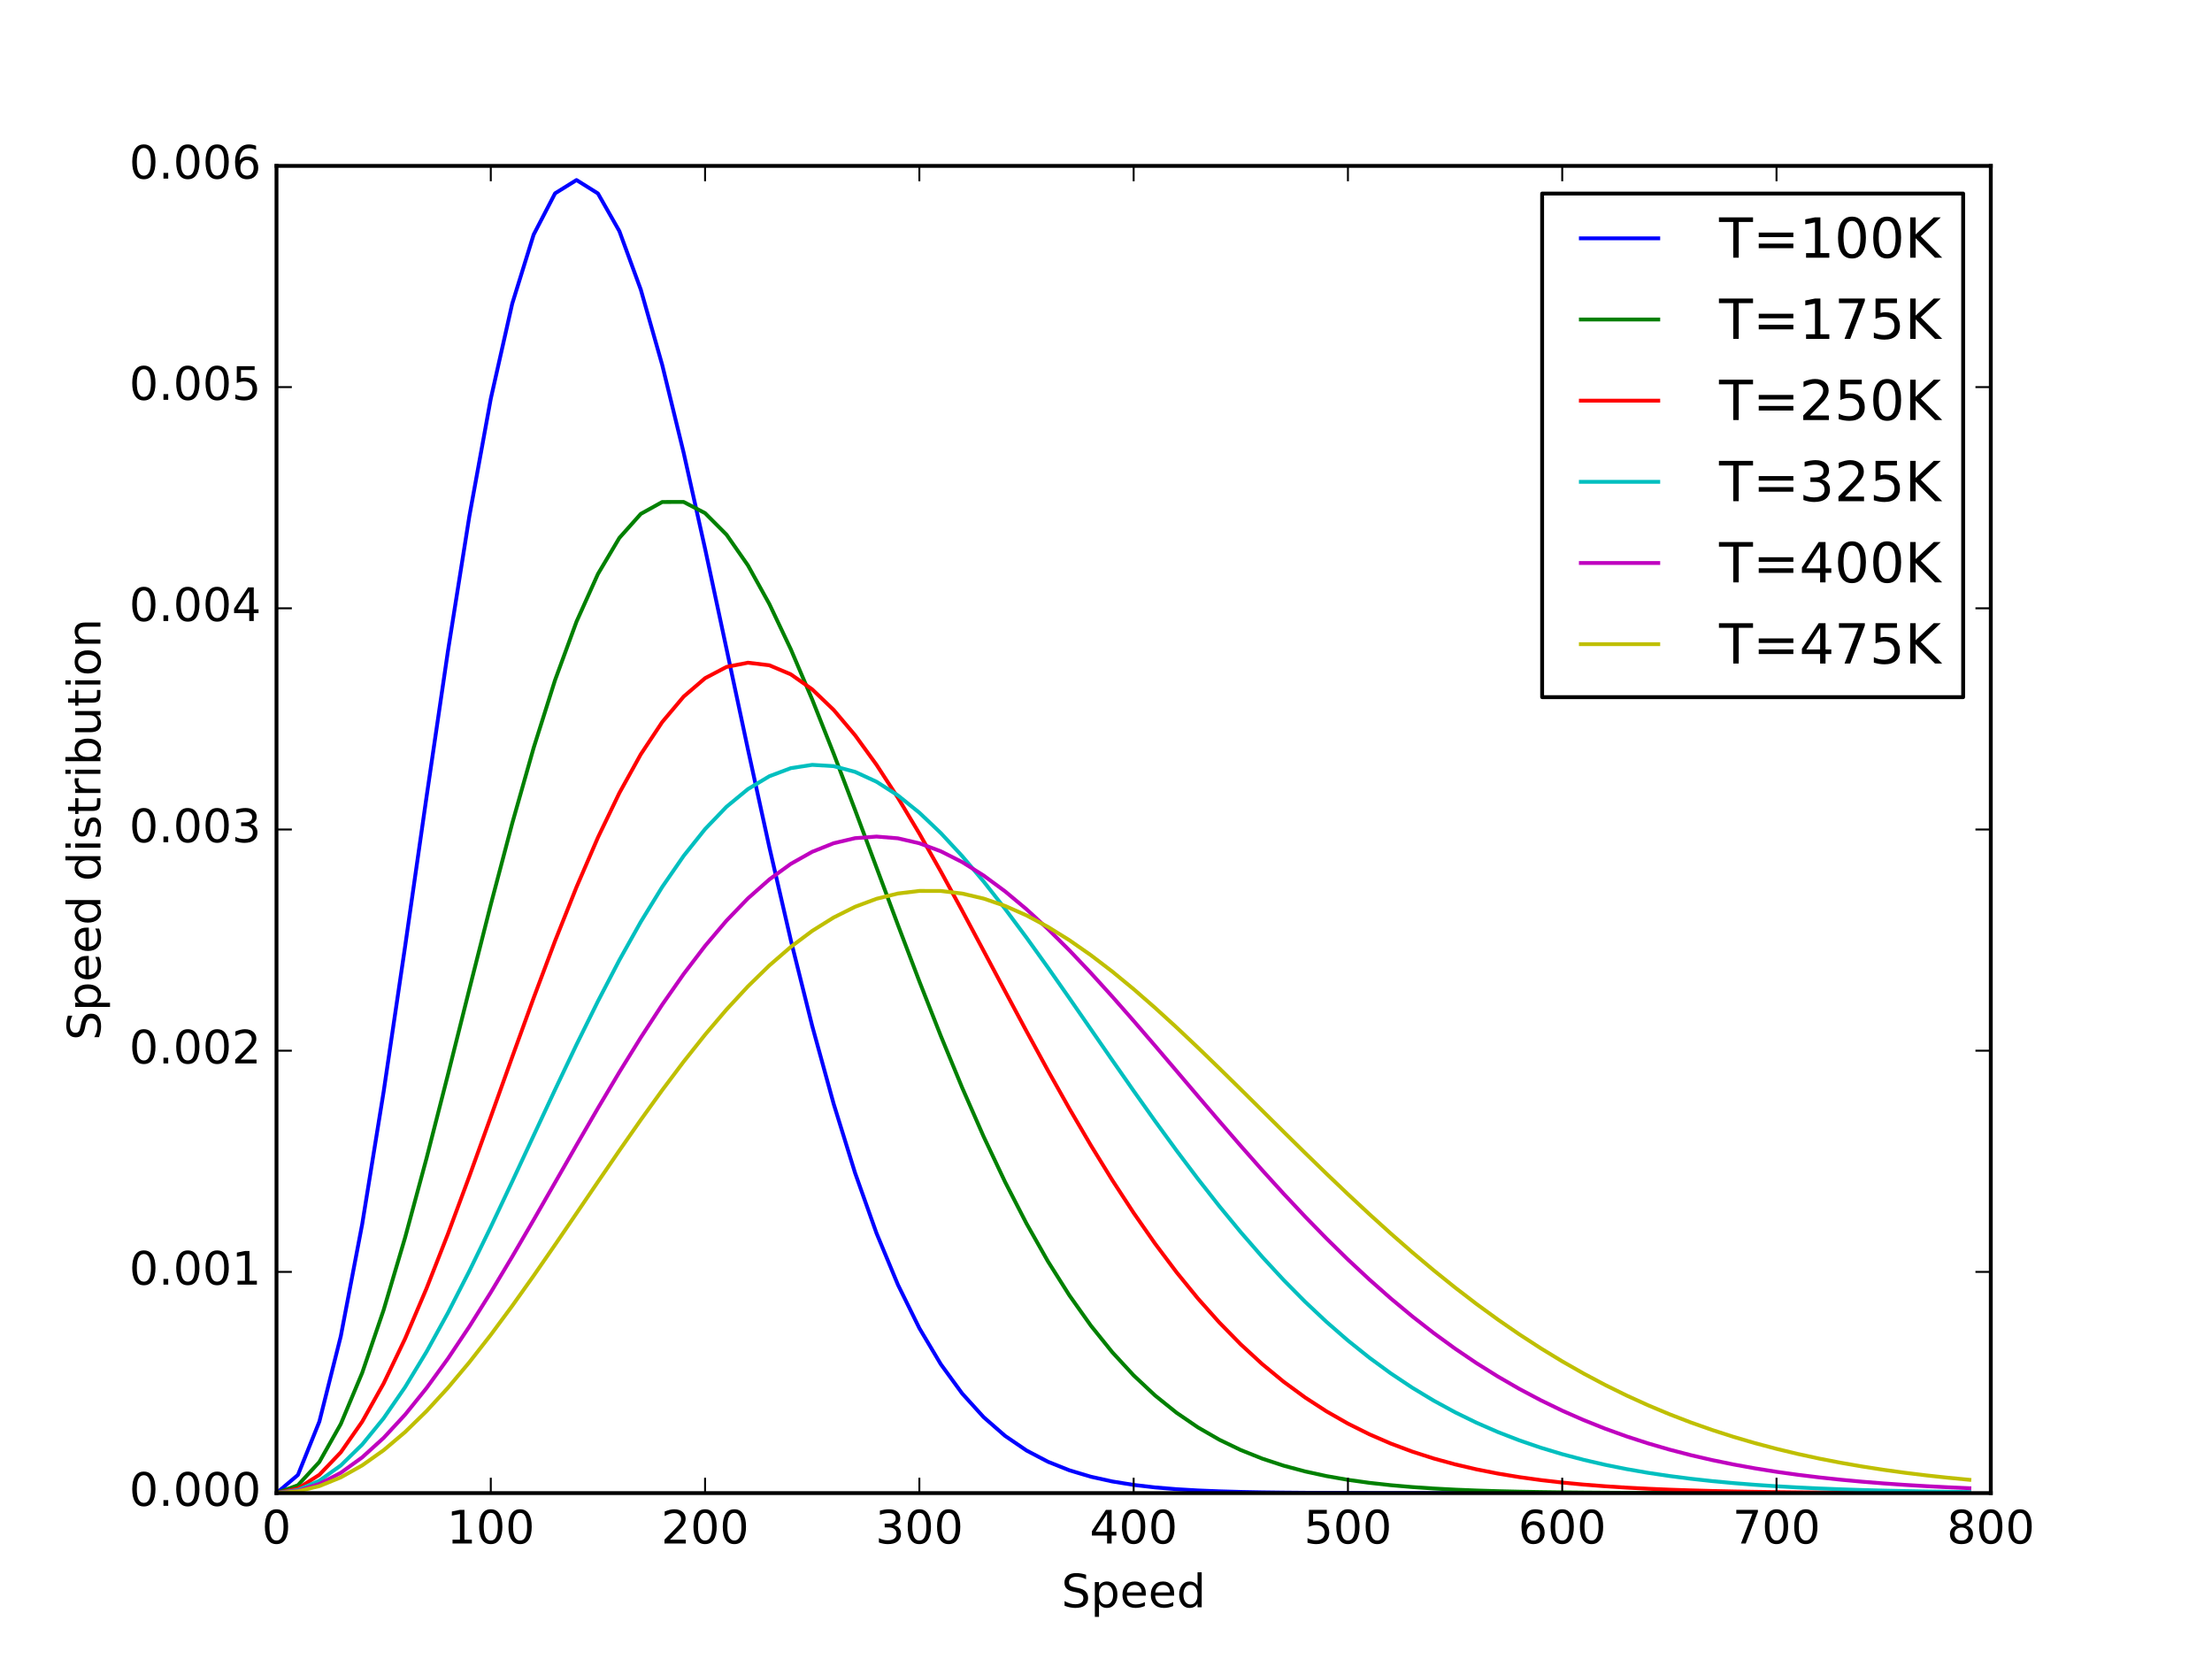 <?xml version="1.0" encoding="utf-8" standalone="no"?>
<!DOCTYPE svg PUBLIC "-//W3C//DTD SVG 1.1//EN"
  "http://www.w3.org/Graphics/SVG/1.1/DTD/svg11.dtd">
<!-- Created with matplotlib (https://matplotlib.org/) -->
<svg height="432pt" version="1.1" viewBox="0 0 576 432" width="576pt" xmlns="http://www.w3.org/2000/svg" xmlns:xlink="http://www.w3.org/1999/xlink">
 <defs>
  <style type="text/css">*{stroke-linecap:butt;stroke-linejoin:round;}</style>
 </defs>
 <g id="figure_1">
  <g id="patch_1">
   <path d="M 0 432 
L 576 432 
L 576 0 
L 0 0 
z
" style="fill:#ffffff;"/>
  </g>
  <g id="axes_1">
   <g id="patch_2">
    <path d="M 72 388.8 
L 518.4 388.8 
L 518.4 43.2 
L 72 43.2 
z
" style="fill:#ffffff;"/>
   </g>
   <g id="line2d_1">
    <path clip-path="url(#pa60f4e55a8)" d="M 72 388.8 
L 77.58 384.073 
L 83.16 370.179 
L 88.74 347.959 
L 94.32 318.746 
L 99.9 284.263 
L 105.48 246.499 
L 111.06 207.567 
L 116.64 169.561 
L 122.22 134.422 
L 127.8 103.823 
L 133.38 79.08 
L 138.96 61.097 
L 144.54 50.347 
L 150.12 46.883 
L 155.7 50.377 
L 161.28 60.183 
L 166.86 75.414 
L 172.44 95.023 
L 178.02 117.886 
L 183.6 142.88 
L 189.18 168.942 
L 194.76 195.123 
L 200.34 220.619 
L 205.92 244.79 
L 211.5 267.165 
L 217.08 287.434 
L 222.66 305.432 
L 228.24 321.118 
L 233.82 334.55 
L 239.4 345.861 
L 244.98 355.234 
L 250.56 362.882 
L 256.14 369.03 
L 261.72 373.9 
L 267.3 377.704 
L 272.88 380.634 
L 278.46 382.861 
L 284.04 384.531 
L 289.62 385.766 
L 295.2 386.669 
L 300.78 387.32 
L 306.36 387.784 
L 311.94 388.111 
L 317.52 388.337 
L 323.1 388.493 
L 328.68 388.598 
L 334.26 388.669 
L 339.84 388.716 
L 345.42 388.747 
L 351 388.767 
L 356.58 388.779 
L 362.16 388.787 
L 367.74 388.792 
L 373.32 388.795 
L 378.9 388.797 
L 384.48 388.798 
L 390.06 388.799 
L 395.64 388.799 
L 401.22 388.8 
L 406.8 388.8 
L 412.38 388.8 
L 417.96 388.8 
L 423.54 388.8 
L 429.12 388.8 
L 434.7 388.8 
L 440.28 388.8 
L 445.86 388.8 
L 451.44 388.8 
L 457.02 388.8 
L 462.6 388.8 
L 468.18 388.8 
L 473.76 388.8 
L 479.34 388.8 
L 484.92 388.8 
L 490.5 388.8 
L 496.08 388.8 
L 501.66 388.8 
L 507.24 388.8 
L 512.82 388.8 
" style="fill:none;stroke:#0000ff;stroke-linecap:square;"/>
   </g>
   <g id="line2d_2">
    <path clip-path="url(#pa60f4e55a8)" d="M 72 388.8 
L 77.58 386.754 
L 83.16 380.685 
L 88.74 370.807 
L 94.32 357.46 
L 99.9 341.102 
L 105.48 322.287 
L 111.06 301.642 
L 116.64 279.842 
L 122.22 257.581 
L 127.8 235.548 
L 133.38 214.399 
L 138.96 194.736 
L 144.54 177.085 
L 150.12 161.884 
L 155.7 149.469 
L 161.28 140.071 
L 166.86 133.814 
L 172.44 130.717 
L 178.02 130.706 
L 183.6 133.617 
L 189.18 139.218 
L 194.76 147.218 
L 200.34 157.283 
L 205.92 169.055 
L 211.5 182.162 
L 217.08 196.237 
L 222.66 210.926 
L 228.24 225.9 
L 233.82 240.861 
L 239.4 255.547 
L 244.98 269.74 
L 250.56 283.261 
L 256.14 295.973 
L 261.72 307.779 
L 267.3 318.616 
L 272.88 328.457 
L 278.46 337.3 
L 284.04 345.167 
L 289.62 352.098 
L 295.2 358.148 
L 300.78 363.382 
L 306.36 367.87 
L 311.94 371.686 
L 317.52 374.902 
L 323.1 377.591 
L 328.68 379.822 
L 334.26 381.657 
L 339.84 383.155 
L 345.42 384.369 
L 351 385.345 
L 356.58 386.124 
L 362.16 386.741 
L 367.74 387.226 
L 373.32 387.605 
L 378.9 387.898 
L 384.48 388.124 
L 390.06 388.297 
L 395.64 388.427 
L 401.22 388.526 
L 406.8 388.6 
L 412.38 388.655 
L 417.96 388.695 
L 423.54 388.725 
L 429.12 388.747 
L 434.7 388.762 
L 440.28 388.773 
L 445.86 388.781 
L 451.44 388.787 
L 457.02 388.791 
L 462.6 388.794 
L 468.18 388.796 
L 473.76 388.797 
L 479.34 388.798 
L 484.92 388.799 
L 490.5 388.799 
L 496.08 388.799 
L 501.66 388.8 
L 507.24 388.8 
L 512.82 388.8 
" style="fill:none;stroke:#008000;stroke-linecap:square;"/>
   </g>
   <g id="line2d_3">
    <path clip-path="url(#pa60f4e55a8)" d="M 72 388.8 
L 77.58 387.6 
L 83.16 384.031 
L 88.74 378.179 
L 94.32 370.186 
L 99.9 360.246 
L 105.48 348.597 
L 111.06 335.515 
L 116.64 321.306 
L 122.22 306.296 
L 127.8 290.825 
L 133.38 275.234 
L 138.96 259.856 
L 144.54 245.012 
L 150.12 230.998 
L 155.7 218.08 
L 161.28 206.49 
L 166.86 196.419 
L 172.44 188.018 
L 178.02 181.391 
L 183.6 176.601 
L 189.18 173.665 
L 194.76 172.563 
L 200.34 173.237 
L 205.92 175.593 
L 211.5 179.513 
L 217.08 184.854 
L 222.66 191.455 
L 228.24 199.143 
L 233.82 207.738 
L 239.4 217.058 
L 244.98 226.924 
L 250.56 237.162 
L 256.14 247.608 
L 261.72 258.111 
L 267.3 268.536 
L 272.88 278.76 
L 278.46 288.681 
L 284.04 298.211 
L 289.62 307.282 
L 295.2 315.84 
L 300.78 323.848 
L 306.36 331.281 
L 311.94 338.129 
L 317.52 344.391 
L 323.1 350.079 
L 328.68 355.209 
L 334.26 359.806 
L 339.84 363.899 
L 345.42 367.519 
L 351 370.703 
L 356.58 373.485 
L 362.16 375.902 
L 367.74 377.991 
L 373.32 379.784 
L 378.9 381.316 
L 384.48 382.617 
L 390.06 383.716 
L 395.64 384.639 
L 401.22 385.41 
L 406.8 386.052 
L 412.38 386.582 
L 417.96 387.018 
L 423.54 387.375 
L 429.12 387.666 
L 434.7 387.901 
L 440.28 388.091 
L 445.86 388.244 
L 451.44 388.365 
L 457.02 388.462 
L 462.6 388.538 
L 468.18 388.598 
L 473.76 388.645 
L 479.34 388.681 
L 484.92 388.71 
L 490.5 388.732 
L 496.08 388.748 
L 501.66 388.761 
L 507.24 388.771 
L 512.82 388.778 
" style="fill:none;stroke:#ff0000;stroke-linecap:square;"/>
   </g>
   <g id="line2d_4">
    <path clip-path="url(#pa60f4e55a8)" d="M 72 388.8 
L 77.58 387.99 
L 83.16 385.576 
L 88.74 381.604 
L 94.32 376.147 
L 99.9 369.307 
L 105.48 361.212 
L 111.06 352.01 
L 116.64 341.868 
L 122.22 330.969 
L 127.8 319.506 
L 133.38 307.679 
L 138.96 295.69 
L 144.54 283.739 
L 150.12 272.02 
L 155.7 260.72 
L 161.28 250.009 
L 166.86 240.044 
L 172.44 230.962 
L 178.02 222.88 
L 183.6 215.895 
L 189.18 210.078 
L 194.76 205.481 
L 200.34 202.129 
L 205.92 200.029 
L 211.5 199.165 
L 217.08 199.503 
L 222.66 200.991 
L 228.24 203.561 
L 233.82 207.134 
L 239.4 211.621 
L 244.98 216.922 
L 250.56 222.933 
L 256.14 229.549 
L 261.72 236.661 
L 267.3 244.162 
L 272.88 251.95 
L 278.46 259.923 
L 284.04 267.99 
L 289.62 276.064 
L 295.2 284.067 
L 300.78 291.929 
L 306.36 299.588 
L 311.94 306.992 
L 317.52 314.099 
L 323.1 320.872 
L 328.68 327.287 
L 334.26 333.322 
L 339.84 338.968 
L 345.42 344.219 
L 351 349.075 
L 356.58 353.541 
L 362.16 357.628 
L 367.74 361.348 
L 373.32 364.717 
L 378.9 367.753 
L 384.48 370.476 
L 390.06 372.908 
L 395.64 375.068 
L 401.22 376.979 
L 406.8 378.662 
L 412.38 380.137 
L 417.96 381.425 
L 423.54 382.545 
L 429.12 383.513 
L 434.7 384.348 
L 440.28 385.065 
L 445.86 385.678 
L 451.44 386.199 
L 457.02 386.641 
L 462.6 387.015 
L 468.18 387.329 
L 473.76 387.592 
L 479.34 387.811 
L 484.92 387.994 
L 490.5 388.145 
L 496.08 388.269 
L 501.66 388.372 
L 507.24 388.456 
L 512.82 388.524 
" style="fill:none;stroke:#00bfbf;stroke-linecap:square;"/>
   </g>
   <g id="line2d_5">
    <path clip-path="url(#pa60f4e55a8)" d="M 72 388.8 
L 77.58 388.207 
L 83.16 386.436 
L 88.74 383.516 
L 94.32 379.489 
L 99.9 374.418 
L 105.48 368.38 
L 111.06 361.464 
L 116.64 353.773 
L 122.22 345.422 
L 127.8 336.532 
L 133.38 327.23 
L 138.96 317.65 
L 144.54 307.923 
L 150.12 298.183 
L 155.7 288.561 
L 161.28 279.18 
L 166.86 270.161 
L 172.44 261.611 
L 178.02 253.632 
L 183.6 246.312 
L 189.18 239.727 
L 194.76 233.94 
L 200.34 229.002 
L 205.92 224.948 
L 211.5 221.802 
L 217.08 219.573 
L 222.66 218.258 
L 228.24 217.841 
L 233.82 218.297 
L 239.4 219.588 
L 244.98 221.671 
L 250.56 224.492 
L 256.14 227.992 
L 261.72 232.107 
L 267.3 236.77 
L 272.88 241.911 
L 278.46 247.459 
L 284.04 253.343 
L 289.62 259.493 
L 295.2 265.84 
L 300.78 272.32 
L 306.36 278.871 
L 311.94 285.436 
L 317.52 291.962 
L 323.1 298.4 
L 328.68 304.71 
L 334.26 310.852 
L 339.84 316.795 
L 345.42 322.513 
L 351 327.983 
L 356.58 333.188 
L 362.16 338.117 
L 367.74 342.761 
L 373.32 347.116 
L 378.9 351.181 
L 384.48 354.959 
L 390.06 358.454 
L 395.64 361.675 
L 401.22 364.63 
L 406.8 367.331 
L 412.38 369.789 
L 417.96 372.017 
L 423.54 374.03 
L 429.12 375.841 
L 434.7 377.465 
L 440.28 378.915 
L 445.86 380.206 
L 451.44 381.35 
L 457.02 382.361 
L 462.6 383.252 
L 468.18 384.034 
L 473.76 384.717 
L 479.34 385.313 
L 484.92 385.831 
L 490.5 386.279 
L 496.08 386.665 
L 501.66 386.998 
L 507.24 387.283 
L 512.82 387.527 
" style="fill:none;stroke:#bf00bf;stroke-linecap:square;"/>
   </g>
   <g id="line2d_6">
    <path clip-path="url(#pa60f4e55a8)" d="M 72 388.8 
L 77.58 388.342 
L 83.16 386.972 
L 88.74 384.709 
L 94.32 381.582 
L 99.9 377.63 
L 105.48 372.905 
L 111.06 367.465 
L 116.64 361.381 
L 122.22 354.726 
L 127.8 347.585 
L 133.38 340.045 
L 138.96 332.196 
L 144.54 324.132 
L 150.12 315.949 
L 155.7 307.74 
L 161.28 299.598 
L 166.86 291.613 
L 172.44 283.871 
L 178.02 276.453 
L 183.6 269.433 
L 189.18 262.879 
L 194.76 256.851 
L 200.34 251.401 
L 205.92 246.573 
L 211.5 242.402 
L 217.08 238.913 
L 222.66 236.124 
L 228.24 234.043 
L 233.82 232.669 
L 239.4 231.996 
L 244.98 232.007 
L 250.56 232.681 
L 256.14 233.99 
L 261.72 235.898 
L 267.3 238.368 
L 272.88 241.358 
L 278.46 244.822 
L 284.04 248.711 
L 289.62 252.976 
L 295.2 257.568 
L 300.78 262.435 
L 306.36 267.528 
L 311.94 272.797 
L 317.52 278.196 
L 323.1 283.679 
L 328.68 289.203 
L 334.26 294.729 
L 339.84 300.22 
L 345.42 305.641 
L 351 310.964 
L 356.58 316.161 
L 362.16 321.208 
L 367.74 326.087 
L 373.32 330.78 
L 378.9 335.273 
L 384.48 339.558 
L 390.06 343.626 
L 395.64 347.472 
L 401.22 351.095 
L 406.8 354.493 
L 412.38 357.67 
L 417.96 360.629 
L 423.54 363.374 
L 429.12 365.913 
L 434.7 368.252 
L 440.28 370.401 
L 445.86 372.368 
L 451.44 374.163 
L 457.02 375.795 
L 462.6 377.275 
L 468.18 378.613 
L 473.76 379.819 
L 479.34 380.901 
L 484.92 381.871 
L 490.5 382.737 
L 496.08 383.508 
L 501.66 384.193 
L 507.24 384.799 
L 512.82 385.334 
" style="fill:none;stroke:#bfbf00;stroke-linecap:square;"/>
   </g>
   <g id="patch_3">
    <path d="M 72 388.8 
L 72 43.2 
" style="fill:none;stroke:#000000;stroke-linecap:square;stroke-linejoin:miter;"/>
   </g>
   <g id="patch_4">
    <path d="M 518.4 388.8 
L 518.4 43.2 
" style="fill:none;stroke:#000000;stroke-linecap:square;stroke-linejoin:miter;"/>
   </g>
   <g id="patch_5">
    <path d="M 72 388.8 
L 518.4 388.8 
" style="fill:none;stroke:#000000;stroke-linecap:square;stroke-linejoin:miter;"/>
   </g>
   <g id="patch_6">
    <path d="M 72 43.2 
L 518.4 43.2 
" style="fill:none;stroke:#000000;stroke-linecap:square;stroke-linejoin:miter;"/>
   </g>
   <g id="matplotlib.axis_1">
    <g id="xtick_1">
     <g id="line2d_7">
      <defs>
       <path d="M 0 0 
L 0 -4 
" id="m3762f32990" style="stroke:#000000;stroke-width:0.5;"/>
      </defs>
      <g>
       <use style="stroke:#000000;stroke-width:0.5;" x="72" xlink:href="#m3762f32990" y="388.8"/>
      </g>
     </g>
     <g id="line2d_8">
      <defs>
       <path d="M 0 0 
L 0 4 
" id="mc96ebb07b2" style="stroke:#000000;stroke-width:0.5;"/>
      </defs>
      <g>
       <use style="stroke:#000000;stroke-width:0.5;" x="72" xlink:href="#mc96ebb07b2" y="43.2"/>
      </g>
     </g>
     <g id="text_1">
      <!-- 0 -->
      <g transform="translate(68.183 401.918)scale(0.12 -0.12)">
       <defs>
        <path d="M 31.781 66.406 
Q 24.172 66.406 20.328 58.906 
Q 16.5 51.422 16.5 36.375 
Q 16.5 21.391 20.328 13.891 
Q 24.172 6.391 31.781 6.391 
Q 39.453 6.391 43.281 13.891 
Q 47.125 21.391 47.125 36.375 
Q 47.125 51.422 43.281 58.906 
Q 39.453 66.406 31.781 66.406 
z
M 31.781 74.219 
Q 44.047 74.219 50.516 64.516 
Q 56.984 54.828 56.984 36.375 
Q 56.984 17.969 50.516 8.266 
Q 44.047 -1.422 31.781 -1.422 
Q 19.531 -1.422 13.062 8.266 
Q 6.594 17.969 6.594 36.375 
Q 6.594 54.828 13.062 64.516 
Q 19.531 74.219 31.781 74.219 
z
" id="DejaVuSans-48"/>
       </defs>
       <use xlink:href="#DejaVuSans-48"/>
      </g>
     </g>
    </g>
    <g id="xtick_2">
     <g id="line2d_9">
      <g>
       <use style="stroke:#000000;stroke-width:0.5;" x="127.8" xlink:href="#m3762f32990" y="388.8"/>
      </g>
     </g>
     <g id="line2d_10">
      <g>
       <use style="stroke:#000000;stroke-width:0.5;" x="127.8" xlink:href="#mc96ebb07b2" y="43.2"/>
      </g>
     </g>
     <g id="text_2">
      <!-- 100 -->
      <g transform="translate(116.347 401.918)scale(0.12 -0.12)">
       <defs>
        <path d="M 12.406 8.297 
L 28.516 8.297 
L 28.516 63.922 
L 10.984 60.406 
L 10.984 69.391 
L 28.422 72.906 
L 38.281 72.906 
L 38.281 8.297 
L 54.391 8.297 
L 54.391 0 
L 12.406 0 
z
" id="DejaVuSans-49"/>
       </defs>
       <use xlink:href="#DejaVuSans-49"/>
       <use x="63.623" xlink:href="#DejaVuSans-48"/>
       <use x="127.246" xlink:href="#DejaVuSans-48"/>
      </g>
     </g>
    </g>
    <g id="xtick_3">
     <g id="line2d_11">
      <g>
       <use style="stroke:#000000;stroke-width:0.5;" x="183.6" xlink:href="#m3762f32990" y="388.8"/>
      </g>
     </g>
     <g id="line2d_12">
      <g>
       <use style="stroke:#000000;stroke-width:0.5;" x="183.6" xlink:href="#mc96ebb07b2" y="43.2"/>
      </g>
     </g>
     <g id="text_3">
      <!-- 200 -->
      <g transform="translate(172.148 401.918)scale(0.12 -0.12)">
       <defs>
        <path d="M 19.188 8.297 
L 53.609 8.297 
L 53.609 0 
L 7.328 0 
L 7.328 8.297 
Q 12.938 14.109 22.625 23.891 
Q 32.328 33.688 34.812 36.531 
Q 39.547 41.844 41.422 45.531 
Q 43.312 49.219 43.312 52.781 
Q 43.312 58.594 39.234 62.25 
Q 35.156 65.922 28.609 65.922 
Q 23.969 65.922 18.812 64.312 
Q 13.672 62.703 7.812 59.422 
L 7.812 69.391 
Q 13.766 71.781 18.938 73 
Q 24.125 74.219 28.422 74.219 
Q 39.75 74.219 46.484 68.547 
Q 53.219 62.891 53.219 53.422 
Q 53.219 48.922 51.531 44.891 
Q 49.859 40.875 45.406 35.406 
Q 44.188 33.984 37.641 27.219 
Q 31.109 20.453 19.188 8.297 
z
" id="DejaVuSans-50"/>
       </defs>
       <use xlink:href="#DejaVuSans-50"/>
       <use x="63.623" xlink:href="#DejaVuSans-48"/>
       <use x="127.246" xlink:href="#DejaVuSans-48"/>
      </g>
     </g>
    </g>
    <g id="xtick_4">
     <g id="line2d_13">
      <g>
       <use style="stroke:#000000;stroke-width:0.5;" x="239.4" xlink:href="#m3762f32990" y="388.8"/>
      </g>
     </g>
     <g id="line2d_14">
      <g>
       <use style="stroke:#000000;stroke-width:0.5;" x="239.4" xlink:href="#mc96ebb07b2" y="43.2"/>
      </g>
     </g>
     <g id="text_4">
      <!-- 300 -->
      <g transform="translate(227.947 401.918)scale(0.12 -0.12)">
       <defs>
        <path d="M 40.578 39.312 
Q 47.656 37.797 51.625 33 
Q 55.609 28.219 55.609 21.188 
Q 55.609 10.406 48.188 4.484 
Q 40.766 -1.422 27.094 -1.422 
Q 22.516 -1.422 17.656 -0.516 
Q 12.797 0.391 7.625 2.203 
L 7.625 11.719 
Q 11.719 9.328 16.594 8.109 
Q 21.484 6.891 26.812 6.891 
Q 36.078 6.891 40.938 10.547 
Q 45.797 14.203 45.797 21.188 
Q 45.797 27.641 41.281 31.266 
Q 36.766 34.906 28.719 34.906 
L 20.219 34.906 
L 20.219 43.016 
L 29.109 43.016 
Q 36.375 43.016 40.234 45.922 
Q 44.094 48.828 44.094 54.297 
Q 44.094 59.906 40.109 62.906 
Q 36.141 65.922 28.719 65.922 
Q 24.656 65.922 20.016 65.031 
Q 15.375 64.156 9.812 62.312 
L 9.812 71.094 
Q 15.438 72.656 20.344 73.438 
Q 25.25 74.219 29.594 74.219 
Q 40.828 74.219 47.359 69.109 
Q 53.906 64.016 53.906 55.328 
Q 53.906 49.266 50.438 45.094 
Q 46.969 40.922 40.578 39.312 
z
" id="DejaVuSans-51"/>
       </defs>
       <use xlink:href="#DejaVuSans-51"/>
       <use x="63.623" xlink:href="#DejaVuSans-48"/>
       <use x="127.246" xlink:href="#DejaVuSans-48"/>
      </g>
     </g>
    </g>
    <g id="xtick_5">
     <g id="line2d_15">
      <g>
       <use style="stroke:#000000;stroke-width:0.5;" x="295.2" xlink:href="#m3762f32990" y="388.8"/>
      </g>
     </g>
     <g id="line2d_16">
      <g>
       <use style="stroke:#000000;stroke-width:0.5;" x="295.2" xlink:href="#mc96ebb07b2" y="43.2"/>
      </g>
     </g>
     <g id="text_5">
      <!-- 400 -->
      <g transform="translate(283.748 401.918)scale(0.12 -0.12)">
       <defs>
        <path d="M 37.797 64.312 
L 12.891 25.391 
L 37.797 25.391 
z
M 35.203 72.906 
L 47.609 72.906 
L 47.609 25.391 
L 58.016 25.391 
L 58.016 17.188 
L 47.609 17.188 
L 47.609 0 
L 37.797 0 
L 37.797 17.188 
L 4.891 17.188 
L 4.891 26.703 
z
" id="DejaVuSans-52"/>
       </defs>
       <use xlink:href="#DejaVuSans-52"/>
       <use x="63.623" xlink:href="#DejaVuSans-48"/>
       <use x="127.246" xlink:href="#DejaVuSans-48"/>
      </g>
     </g>
    </g>
    <g id="xtick_6">
     <g id="line2d_17">
      <g>
       <use style="stroke:#000000;stroke-width:0.5;" x="351" xlink:href="#m3762f32990" y="388.8"/>
      </g>
     </g>
     <g id="line2d_18">
      <g>
       <use style="stroke:#000000;stroke-width:0.5;" x="351" xlink:href="#mc96ebb07b2" y="43.2"/>
      </g>
     </g>
     <g id="text_6">
      <!-- 500 -->
      <g transform="translate(339.548 401.918)scale(0.12 -0.12)">
       <defs>
        <path d="M 10.797 72.906 
L 49.516 72.906 
L 49.516 64.594 
L 19.828 64.594 
L 19.828 46.734 
Q 21.969 47.469 24.109 47.828 
Q 26.266 48.188 28.422 48.188 
Q 40.625 48.188 47.75 41.5 
Q 54.891 34.812 54.891 23.391 
Q 54.891 11.625 47.562 5.094 
Q 40.234 -1.422 26.906 -1.422 
Q 22.312 -1.422 17.547 -0.641 
Q 12.797 0.141 7.719 1.703 
L 7.719 11.625 
Q 12.109 9.234 16.797 8.062 
Q 21.484 6.891 26.703 6.891 
Q 35.156 6.891 40.078 11.328 
Q 45.016 15.766 45.016 23.391 
Q 45.016 31 40.078 35.438 
Q 35.156 39.891 26.703 39.891 
Q 22.75 39.891 18.812 39.016 
Q 14.891 38.141 10.797 36.281 
z
" id="DejaVuSans-53"/>
       </defs>
       <use xlink:href="#DejaVuSans-53"/>
       <use x="63.623" xlink:href="#DejaVuSans-48"/>
       <use x="127.246" xlink:href="#DejaVuSans-48"/>
      </g>
     </g>
    </g>
    <g id="xtick_7">
     <g id="line2d_19">
      <g>
       <use style="stroke:#000000;stroke-width:0.5;" x="406.8" xlink:href="#m3762f32990" y="388.8"/>
      </g>
     </g>
     <g id="line2d_20">
      <g>
       <use style="stroke:#000000;stroke-width:0.5;" x="406.8" xlink:href="#mc96ebb07b2" y="43.2"/>
      </g>
     </g>
     <g id="text_7">
      <!-- 600 -->
      <g transform="translate(395.348 401.918)scale(0.12 -0.12)">
       <defs>
        <path d="M 33.016 40.375 
Q 26.375 40.375 22.484 35.828 
Q 18.609 31.297 18.609 23.391 
Q 18.609 15.531 22.484 10.953 
Q 26.375 6.391 33.016 6.391 
Q 39.656 6.391 43.531 10.953 
Q 47.406 15.531 47.406 23.391 
Q 47.406 31.297 43.531 35.828 
Q 39.656 40.375 33.016 40.375 
z
M 52.594 71.297 
L 52.594 62.312 
Q 48.875 64.062 45.094 64.984 
Q 41.312 65.922 37.594 65.922 
Q 27.828 65.922 22.672 59.328 
Q 17.531 52.734 16.797 39.406 
Q 19.672 43.656 24.016 45.922 
Q 28.375 48.188 33.594 48.188 
Q 44.578 48.188 50.953 41.516 
Q 57.328 34.859 57.328 23.391 
Q 57.328 12.156 50.688 5.359 
Q 44.047 -1.422 33.016 -1.422 
Q 20.359 -1.422 13.672 8.266 
Q 6.984 17.969 6.984 36.375 
Q 6.984 53.656 15.188 63.938 
Q 23.391 74.219 37.203 74.219 
Q 40.922 74.219 44.703 73.484 
Q 48.484 72.75 52.594 71.297 
z
" id="DejaVuSans-54"/>
       </defs>
       <use xlink:href="#DejaVuSans-54"/>
       <use x="63.623" xlink:href="#DejaVuSans-48"/>
       <use x="127.246" xlink:href="#DejaVuSans-48"/>
      </g>
     </g>
    </g>
    <g id="xtick_8">
     <g id="line2d_21">
      <g>
       <use style="stroke:#000000;stroke-width:0.5;" x="462.6" xlink:href="#m3762f32990" y="388.8"/>
      </g>
     </g>
     <g id="line2d_22">
      <g>
       <use style="stroke:#000000;stroke-width:0.5;" x="462.6" xlink:href="#mc96ebb07b2" y="43.2"/>
      </g>
     </g>
     <g id="text_8">
      <!-- 700 -->
      <g transform="translate(451.147 401.918)scale(0.12 -0.12)">
       <defs>
        <path d="M 8.203 72.906 
L 55.078 72.906 
L 55.078 68.703 
L 28.609 0 
L 18.312 0 
L 43.219 64.594 
L 8.203 64.594 
z
" id="DejaVuSans-55"/>
       </defs>
       <use xlink:href="#DejaVuSans-55"/>
       <use x="63.623" xlink:href="#DejaVuSans-48"/>
       <use x="127.246" xlink:href="#DejaVuSans-48"/>
      </g>
     </g>
    </g>
    <g id="xtick_9">
     <g id="line2d_23">
      <g>
       <use style="stroke:#000000;stroke-width:0.5;" x="518.4" xlink:href="#m3762f32990" y="388.8"/>
      </g>
     </g>
     <g id="line2d_24">
      <g>
       <use style="stroke:#000000;stroke-width:0.5;" x="518.4" xlink:href="#mc96ebb07b2" y="43.2"/>
      </g>
     </g>
     <g id="text_9">
      <!-- 800 -->
      <g transform="translate(506.947 401.918)scale(0.12 -0.12)">
       <defs>
        <path d="M 31.781 34.625 
Q 24.75 34.625 20.719 30.859 
Q 16.703 27.094 16.703 20.516 
Q 16.703 13.922 20.719 10.156 
Q 24.75 6.391 31.781 6.391 
Q 38.812 6.391 42.859 10.172 
Q 46.922 13.969 46.922 20.516 
Q 46.922 27.094 42.891 30.859 
Q 38.875 34.625 31.781 34.625 
z
M 21.922 38.812 
Q 15.578 40.375 12.031 44.719 
Q 8.5 49.078 8.5 55.328 
Q 8.5 64.062 14.719 69.141 
Q 20.953 74.219 31.781 74.219 
Q 42.672 74.219 48.875 69.141 
Q 55.078 64.062 55.078 55.328 
Q 55.078 49.078 51.531 44.719 
Q 48 40.375 41.703 38.812 
Q 48.828 37.156 52.797 32.312 
Q 56.781 27.484 56.781 20.516 
Q 56.781 9.906 50.312 4.234 
Q 43.844 -1.422 31.781 -1.422 
Q 19.734 -1.422 13.25 4.234 
Q 6.781 9.906 6.781 20.516 
Q 6.781 27.484 10.781 32.312 
Q 14.797 37.156 21.922 38.812 
z
M 18.312 54.391 
Q 18.312 48.734 21.844 45.562 
Q 25.391 42.391 31.781 42.391 
Q 38.141 42.391 41.719 45.562 
Q 45.312 48.734 45.312 54.391 
Q 45.312 60.062 41.719 63.234 
Q 38.141 66.406 31.781 66.406 
Q 25.391 66.406 21.844 63.234 
Q 18.312 60.062 18.312 54.391 
z
" id="DejaVuSans-56"/>
       </defs>
       <use xlink:href="#DejaVuSans-56"/>
       <use x="63.623" xlink:href="#DejaVuSans-48"/>
       <use x="127.246" xlink:href="#DejaVuSans-48"/>
      </g>
     </g>
    </g>
    <g id="text_10">
     <!-- Speed -->
     <g transform="translate(276.389 418.532)scale(0.12 -0.12)">
      <defs>
       <path d="M 53.516 70.516 
L 53.516 60.891 
Q 47.906 63.578 42.922 64.891 
Q 37.938 66.219 33.297 66.219 
Q 25.25 66.219 20.875 63.094 
Q 16.5 59.969 16.5 54.203 
Q 16.5 49.359 19.406 46.891 
Q 22.312 44.438 30.422 42.922 
L 36.375 41.703 
Q 47.406 39.594 52.656 34.297 
Q 57.906 29 57.906 20.125 
Q 57.906 9.516 50.797 4.047 
Q 43.703 -1.422 29.984 -1.422 
Q 24.812 -1.422 18.969 -0.25 
Q 13.141 0.922 6.891 3.219 
L 6.891 13.375 
Q 12.891 10.016 18.656 8.297 
Q 24.422 6.594 29.984 6.594 
Q 38.422 6.594 43.016 9.906 
Q 47.609 13.234 47.609 19.391 
Q 47.609 24.75 44.312 27.781 
Q 41.016 30.812 33.5 32.328 
L 27.484 33.5 
Q 16.453 35.688 11.516 40.375 
Q 6.594 45.062 6.594 53.422 
Q 6.594 63.094 13.406 68.656 
Q 20.219 74.219 32.172 74.219 
Q 37.312 74.219 42.625 73.281 
Q 47.953 72.359 53.516 70.516 
z
" id="DejaVuSans-83"/>
       <path d="M 18.109 8.203 
L 18.109 -20.797 
L 9.078 -20.797 
L 9.078 54.688 
L 18.109 54.688 
L 18.109 46.391 
Q 20.953 51.266 25.266 53.625 
Q 29.594 56 35.594 56 
Q 45.562 56 51.781 48.094 
Q 58.016 40.188 58.016 27.297 
Q 58.016 14.406 51.781 6.484 
Q 45.562 -1.422 35.594 -1.422 
Q 29.594 -1.422 25.266 0.953 
Q 20.953 3.328 18.109 8.203 
z
M 48.688 27.297 
Q 48.688 37.203 44.609 42.844 
Q 40.531 48.484 33.406 48.484 
Q 26.266 48.484 22.188 42.844 
Q 18.109 37.203 18.109 27.297 
Q 18.109 17.391 22.188 11.75 
Q 26.266 6.109 33.406 6.109 
Q 40.531 6.109 44.609 11.75 
Q 48.688 17.391 48.688 27.297 
z
" id="DejaVuSans-112"/>
       <path d="M 56.203 29.594 
L 56.203 25.203 
L 14.891 25.203 
Q 15.484 15.922 20.484 11.062 
Q 25.484 6.203 34.422 6.203 
Q 39.594 6.203 44.453 7.469 
Q 49.312 8.734 54.109 11.281 
L 54.109 2.781 
Q 49.266 0.734 44.188 -0.344 
Q 39.109 -1.422 33.891 -1.422 
Q 20.797 -1.422 13.156 6.188 
Q 5.516 13.812 5.516 26.812 
Q 5.516 40.234 12.766 48.109 
Q 20.016 56 32.328 56 
Q 43.359 56 49.781 48.891 
Q 56.203 41.797 56.203 29.594 
z
M 47.219 32.234 
Q 47.125 39.594 43.094 43.984 
Q 39.062 48.391 32.422 48.391 
Q 24.906 48.391 20.391 44.141 
Q 15.875 39.891 15.188 32.172 
z
" id="DejaVuSans-101"/>
       <path d="M 45.406 46.391 
L 45.406 75.984 
L 54.391 75.984 
L 54.391 0 
L 45.406 0 
L 45.406 8.203 
Q 42.578 3.328 38.25 0.953 
Q 33.938 -1.422 27.875 -1.422 
Q 17.969 -1.422 11.734 6.484 
Q 5.516 14.406 5.516 27.297 
Q 5.516 40.188 11.734 48.094 
Q 17.969 56 27.875 56 
Q 33.938 56 38.25 53.625 
Q 42.578 51.266 45.406 46.391 
z
M 14.797 27.297 
Q 14.797 17.391 18.875 11.75 
Q 22.953 6.109 30.078 6.109 
Q 37.203 6.109 41.297 11.75 
Q 45.406 17.391 45.406 27.297 
Q 45.406 37.203 41.297 42.844 
Q 37.203 48.484 30.078 48.484 
Q 22.953 48.484 18.875 42.844 
Q 14.797 37.203 14.797 27.297 
z
" id="DejaVuSans-100"/>
      </defs>
      <use xlink:href="#DejaVuSans-83"/>
      <use x="63.477" xlink:href="#DejaVuSans-112"/>
      <use x="126.953" xlink:href="#DejaVuSans-101"/>
      <use x="188.477" xlink:href="#DejaVuSans-101"/>
      <use x="250" xlink:href="#DejaVuSans-100"/>
     </g>
    </g>
   </g>
   <g id="matplotlib.axis_2">
    <g id="ytick_1">
     <g id="line2d_25">
      <defs>
       <path d="M 0 0 
L 4 0 
" id="m62eedd48ec" style="stroke:#000000;stroke-width:0.5;"/>
      </defs>
      <g>
       <use style="stroke:#000000;stroke-width:0.5;" x="72" xlink:href="#m62eedd48ec" y="388.8"/>
      </g>
     </g>
     <g id="line2d_26">
      <defs>
       <path d="M 0 0 
L -4 0 
" id="m66db951475" style="stroke:#000000;stroke-width:0.5;"/>
      </defs>
      <g>
       <use style="stroke:#000000;stroke-width:0.5;" x="518.4" xlink:href="#m66db951475" y="388.8"/>
      </g>
     </g>
     <g id="text_11">
      <!-- 0.000 -->
      <g transform="translate(33.646 392.111)scale(0.12 -0.12)">
       <defs>
        <path d="M 10.688 12.406 
L 21 12.406 
L 21 0 
L 10.688 0 
z
" id="DejaVuSans-46"/>
       </defs>
       <use xlink:href="#DejaVuSans-48"/>
       <use x="63.623" xlink:href="#DejaVuSans-46"/>
       <use x="95.41" xlink:href="#DejaVuSans-48"/>
       <use x="159.033" xlink:href="#DejaVuSans-48"/>
       <use x="222.656" xlink:href="#DejaVuSans-48"/>
      </g>
     </g>
    </g>
    <g id="ytick_2">
     <g id="line2d_27">
      <g>
       <use style="stroke:#000000;stroke-width:0.5;" x="72" xlink:href="#m62eedd48ec" y="331.2"/>
      </g>
     </g>
     <g id="line2d_28">
      <g>
       <use style="stroke:#000000;stroke-width:0.5;" x="518.4" xlink:href="#m66db951475" y="331.2"/>
      </g>
     </g>
     <g id="text_12">
      <!-- 0.001 -->
      <g transform="translate(33.646 334.511)scale(0.12 -0.12)">
       <use xlink:href="#DejaVuSans-48"/>
       <use x="63.623" xlink:href="#DejaVuSans-46"/>
       <use x="95.41" xlink:href="#DejaVuSans-48"/>
       <use x="159.033" xlink:href="#DejaVuSans-48"/>
       <use x="222.656" xlink:href="#DejaVuSans-49"/>
      </g>
     </g>
    </g>
    <g id="ytick_3">
     <g id="line2d_29">
      <g>
       <use style="stroke:#000000;stroke-width:0.5;" x="72" xlink:href="#m62eedd48ec" y="273.6"/>
      </g>
     </g>
     <g id="line2d_30">
      <g>
       <use style="stroke:#000000;stroke-width:0.5;" x="518.4" xlink:href="#m66db951475" y="273.6"/>
      </g>
     </g>
     <g id="text_13">
      <!-- 0.002 -->
      <g transform="translate(33.646 276.911)scale(0.12 -0.12)">
       <use xlink:href="#DejaVuSans-48"/>
       <use x="63.623" xlink:href="#DejaVuSans-46"/>
       <use x="95.41" xlink:href="#DejaVuSans-48"/>
       <use x="159.033" xlink:href="#DejaVuSans-48"/>
       <use x="222.656" xlink:href="#DejaVuSans-50"/>
      </g>
     </g>
    </g>
    <g id="ytick_4">
     <g id="line2d_31">
      <g>
       <use style="stroke:#000000;stroke-width:0.5;" x="72" xlink:href="#m62eedd48ec" y="216"/>
      </g>
     </g>
     <g id="line2d_32">
      <g>
       <use style="stroke:#000000;stroke-width:0.5;" x="518.4" xlink:href="#m66db951475" y="216"/>
      </g>
     </g>
     <g id="text_14">
      <!-- 0.003 -->
      <g transform="translate(33.646 219.311)scale(0.12 -0.12)">
       <use xlink:href="#DejaVuSans-48"/>
       <use x="63.623" xlink:href="#DejaVuSans-46"/>
       <use x="95.41" xlink:href="#DejaVuSans-48"/>
       <use x="159.033" xlink:href="#DejaVuSans-48"/>
       <use x="222.656" xlink:href="#DejaVuSans-51"/>
      </g>
     </g>
    </g>
    <g id="ytick_5">
     <g id="line2d_33">
      <g>
       <use style="stroke:#000000;stroke-width:0.5;" x="72" xlink:href="#m62eedd48ec" y="158.4"/>
      </g>
     </g>
     <g id="line2d_34">
      <g>
       <use style="stroke:#000000;stroke-width:0.5;" x="518.4" xlink:href="#m66db951475" y="158.4"/>
      </g>
     </g>
     <g id="text_15">
      <!-- 0.004 -->
      <g transform="translate(33.646 161.711)scale(0.12 -0.12)">
       <use xlink:href="#DejaVuSans-48"/>
       <use x="63.623" xlink:href="#DejaVuSans-46"/>
       <use x="95.41" xlink:href="#DejaVuSans-48"/>
       <use x="159.033" xlink:href="#DejaVuSans-48"/>
       <use x="222.656" xlink:href="#DejaVuSans-52"/>
      </g>
     </g>
    </g>
    <g id="ytick_6">
     <g id="line2d_35">
      <g>
       <use style="stroke:#000000;stroke-width:0.5;" x="72" xlink:href="#m62eedd48ec" y="100.8"/>
      </g>
     </g>
     <g id="line2d_36">
      <g>
       <use style="stroke:#000000;stroke-width:0.5;" x="518.4" xlink:href="#m66db951475" y="100.8"/>
      </g>
     </g>
     <g id="text_16">
      <!-- 0.005 -->
      <g transform="translate(33.646 104.111)scale(0.12 -0.12)">
       <use xlink:href="#DejaVuSans-48"/>
       <use x="63.623" xlink:href="#DejaVuSans-46"/>
       <use x="95.41" xlink:href="#DejaVuSans-48"/>
       <use x="159.033" xlink:href="#DejaVuSans-48"/>
       <use x="222.656" xlink:href="#DejaVuSans-53"/>
      </g>
     </g>
    </g>
    <g id="ytick_7">
     <g id="line2d_37">
      <g>
       <use style="stroke:#000000;stroke-width:0.5;" x="72" xlink:href="#m62eedd48ec" y="43.2"/>
      </g>
     </g>
     <g id="line2d_38">
      <g>
       <use style="stroke:#000000;stroke-width:0.5;" x="518.4" xlink:href="#m66db951475" y="43.2"/>
      </g>
     </g>
     <g id="text_17">
      <!-- 0.006 -->
      <g transform="translate(33.646 46.511)scale(0.12 -0.12)">
       <use xlink:href="#DejaVuSans-48"/>
       <use x="63.623" xlink:href="#DejaVuSans-46"/>
       <use x="95.41" xlink:href="#DejaVuSans-48"/>
       <use x="159.033" xlink:href="#DejaVuSans-48"/>
       <use x="222.656" xlink:href="#DejaVuSans-54"/>
      </g>
     </g>
    </g>
    <g id="text_18">
     <!-- Speed distribution -->
     <g transform="translate(26.151 270.909)rotate(-90)scale(0.12 -0.12)">
      <defs>
       <path id="DejaVuSans-32"/>
       <path d="M 9.422 54.688 
L 18.406 54.688 
L 18.406 0 
L 9.422 0 
z
M 9.422 75.984 
L 18.406 75.984 
L 18.406 64.594 
L 9.422 64.594 
z
" id="DejaVuSans-105"/>
       <path d="M 44.281 53.078 
L 44.281 44.578 
Q 40.484 46.531 36.375 47.5 
Q 32.281 48.484 27.875 48.484 
Q 21.188 48.484 17.844 46.438 
Q 14.5 44.391 14.5 40.281 
Q 14.5 37.156 16.891 35.375 
Q 19.281 33.594 26.516 31.984 
L 29.594 31.297 
Q 39.156 29.25 43.188 25.516 
Q 47.219 21.781 47.219 15.094 
Q 47.219 7.469 41.188 3.016 
Q 35.156 -1.422 24.609 -1.422 
Q 20.219 -1.422 15.453 -0.562 
Q 10.688 0.297 5.422 2 
L 5.422 11.281 
Q 10.406 8.688 15.234 7.391 
Q 20.062 6.109 24.812 6.109 
Q 31.156 6.109 34.562 8.281 
Q 37.984 10.453 37.984 14.406 
Q 37.984 18.062 35.516 20.016 
Q 33.062 21.969 24.703 23.781 
L 21.578 24.516 
Q 13.234 26.266 9.516 29.906 
Q 5.812 33.547 5.812 39.891 
Q 5.812 47.609 11.281 51.797 
Q 16.75 56 26.812 56 
Q 31.781 56 36.172 55.266 
Q 40.578 54.547 44.281 53.078 
z
" id="DejaVuSans-115"/>
       <path d="M 18.312 70.219 
L 18.312 54.688 
L 36.812 54.688 
L 36.812 47.703 
L 18.312 47.703 
L 18.312 18.016 
Q 18.312 11.328 20.141 9.422 
Q 21.969 7.516 27.594 7.516 
L 36.812 7.516 
L 36.812 0 
L 27.594 0 
Q 17.188 0 13.234 3.875 
Q 9.281 7.766 9.281 18.016 
L 9.281 47.703 
L 2.688 47.703 
L 2.688 54.688 
L 9.281 54.688 
L 9.281 70.219 
z
" id="DejaVuSans-116"/>
       <path d="M 41.109 46.297 
Q 39.594 47.172 37.812 47.578 
Q 36.031 48 33.891 48 
Q 26.266 48 22.188 43.047 
Q 18.109 38.094 18.109 28.812 
L 18.109 0 
L 9.078 0 
L 9.078 54.688 
L 18.109 54.688 
L 18.109 46.188 
Q 20.953 51.172 25.484 53.578 
Q 30.031 56 36.531 56 
Q 37.453 56 38.578 55.875 
Q 39.703 55.766 41.062 55.516 
z
" id="DejaVuSans-114"/>
       <path d="M 48.688 27.297 
Q 48.688 37.203 44.609 42.844 
Q 40.531 48.484 33.406 48.484 
Q 26.266 48.484 22.188 42.844 
Q 18.109 37.203 18.109 27.297 
Q 18.109 17.391 22.188 11.75 
Q 26.266 6.109 33.406 6.109 
Q 40.531 6.109 44.609 11.75 
Q 48.688 17.391 48.688 27.297 
z
M 18.109 46.391 
Q 20.953 51.266 25.266 53.625 
Q 29.594 56 35.594 56 
Q 45.562 56 51.781 48.094 
Q 58.016 40.188 58.016 27.297 
Q 58.016 14.406 51.781 6.484 
Q 45.562 -1.422 35.594 -1.422 
Q 29.594 -1.422 25.266 0.953 
Q 20.953 3.328 18.109 8.203 
L 18.109 0 
L 9.078 0 
L 9.078 75.984 
L 18.109 75.984 
z
" id="DejaVuSans-98"/>
       <path d="M 8.5 21.578 
L 8.5 54.688 
L 17.484 54.688 
L 17.484 21.922 
Q 17.484 14.156 20.5 10.266 
Q 23.531 6.391 29.594 6.391 
Q 36.859 6.391 41.078 11.031 
Q 45.312 15.672 45.312 23.688 
L 45.312 54.688 
L 54.297 54.688 
L 54.297 0 
L 45.312 0 
L 45.312 8.406 
Q 42.047 3.422 37.719 1 
Q 33.406 -1.422 27.688 -1.422 
Q 18.266 -1.422 13.375 4.438 
Q 8.5 10.297 8.5 21.578 
z
M 31.109 56 
z
" id="DejaVuSans-117"/>
       <path d="M 30.609 48.391 
Q 23.391 48.391 19.188 42.75 
Q 14.984 37.109 14.984 27.297 
Q 14.984 17.484 19.156 11.844 
Q 23.344 6.203 30.609 6.203 
Q 37.797 6.203 41.984 11.859 
Q 46.188 17.531 46.188 27.297 
Q 46.188 37.016 41.984 42.703 
Q 37.797 48.391 30.609 48.391 
z
M 30.609 56 
Q 42.328 56 49.016 48.375 
Q 55.719 40.766 55.719 27.297 
Q 55.719 13.875 49.016 6.219 
Q 42.328 -1.422 30.609 -1.422 
Q 18.844 -1.422 12.172 6.219 
Q 5.516 13.875 5.516 27.297 
Q 5.516 40.766 12.172 48.375 
Q 18.844 56 30.609 56 
z
" id="DejaVuSans-111"/>
       <path d="M 54.891 33.016 
L 54.891 0 
L 45.906 0 
L 45.906 32.719 
Q 45.906 40.484 42.875 44.328 
Q 39.844 48.188 33.797 48.188 
Q 26.516 48.188 22.312 43.547 
Q 18.109 38.922 18.109 30.906 
L 18.109 0 
L 9.078 0 
L 9.078 54.688 
L 18.109 54.688 
L 18.109 46.188 
Q 21.344 51.125 25.703 53.562 
Q 30.078 56 35.797 56 
Q 45.219 56 50.047 50.172 
Q 54.891 44.344 54.891 33.016 
z
" id="DejaVuSans-110"/>
      </defs>
      <use xlink:href="#DejaVuSans-83"/>
      <use x="63.477" xlink:href="#DejaVuSans-112"/>
      <use x="126.953" xlink:href="#DejaVuSans-101"/>
      <use x="188.477" xlink:href="#DejaVuSans-101"/>
      <use x="250" xlink:href="#DejaVuSans-100"/>
      <use x="313.477" xlink:href="#DejaVuSans-32"/>
      <use x="345.264" xlink:href="#DejaVuSans-100"/>
      <use x="408.74" xlink:href="#DejaVuSans-105"/>
      <use x="436.523" xlink:href="#DejaVuSans-115"/>
      <use x="488.623" xlink:href="#DejaVuSans-116"/>
      <use x="527.832" xlink:href="#DejaVuSans-114"/>
      <use x="568.945" xlink:href="#DejaVuSans-105"/>
      <use x="596.729" xlink:href="#DejaVuSans-98"/>
      <use x="660.205" xlink:href="#DejaVuSans-117"/>
      <use x="723.584" xlink:href="#DejaVuSans-116"/>
      <use x="762.793" xlink:href="#DejaVuSans-105"/>
      <use x="790.576" xlink:href="#DejaVuSans-111"/>
      <use x="851.758" xlink:href="#DejaVuSans-110"/>
     </g>
    </g>
   </g>
   <g id="legend_1">
    <g id="patch_7">
     <path d="M 401.569 181.539 
L 511.2 181.539 
L 511.2 50.4 
L 401.569 50.4 
z
" style="fill:#ffffff;stroke:#000000;stroke-linejoin:miter;"/>
    </g>
    <g id="line2d_39">
     <path d="M 411.649 62.062 
L 431.809 62.062 
" style="fill:none;stroke:#0000ff;stroke-linecap:square;"/>
    </g>
    <g id="line2d_40"/>
    <g id="text_19">
     <!-- T=100K -->
     <g transform="translate(447.649 67.102)scale(0.144 -0.144)">
      <defs>
       <path d="M -0.297 72.906 
L 61.375 72.906 
L 61.375 64.594 
L 35.5 64.594 
L 35.5 0 
L 25.594 0 
L 25.594 64.594 
L -0.297 64.594 
z
" id="DejaVuSans-84"/>
       <path d="M 10.594 45.406 
L 73.188 45.406 
L 73.188 37.203 
L 10.594 37.203 
z
M 10.594 25.484 
L 73.188 25.484 
L 73.188 17.188 
L 10.594 17.188 
z
" id="DejaVuSans-61"/>
       <path d="M 9.812 72.906 
L 19.672 72.906 
L 19.672 42.094 
L 52.391 72.906 
L 65.094 72.906 
L 28.906 38.922 
L 67.672 0 
L 54.688 0 
L 19.672 35.109 
L 19.672 0 
L 9.812 0 
z
" id="DejaVuSans-75"/>
      </defs>
      <use xlink:href="#DejaVuSans-84"/>
      <use x="61.084" xlink:href="#DejaVuSans-61"/>
      <use x="144.873" xlink:href="#DejaVuSans-49"/>
      <use x="208.496" xlink:href="#DejaVuSans-48"/>
      <use x="272.119" xlink:href="#DejaVuSans-48"/>
      <use x="335.742" xlink:href="#DejaVuSans-75"/>
     </g>
    </g>
    <g id="line2d_41">
     <path d="M 411.649 83.198 
L 431.809 83.198 
" style="fill:none;stroke:#008000;stroke-linecap:square;"/>
    </g>
    <g id="line2d_42"/>
    <g id="text_20">
     <!-- T=175K -->
     <g transform="translate(447.649 88.238)scale(0.144 -0.144)">
      <use xlink:href="#DejaVuSans-84"/>
      <use x="61.084" xlink:href="#DejaVuSans-61"/>
      <use x="144.873" xlink:href="#DejaVuSans-49"/>
      <use x="208.496" xlink:href="#DejaVuSans-55"/>
      <use x="272.119" xlink:href="#DejaVuSans-53"/>
      <use x="335.742" xlink:href="#DejaVuSans-75"/>
     </g>
    </g>
    <g id="line2d_43">
     <path d="M 411.649 104.335 
L 431.809 104.335 
" style="fill:none;stroke:#ff0000;stroke-linecap:square;"/>
    </g>
    <g id="line2d_44"/>
    <g id="text_21">
     <!-- T=250K -->
     <g transform="translate(447.649 109.375)scale(0.144 -0.144)">
      <use xlink:href="#DejaVuSans-84"/>
      <use x="61.084" xlink:href="#DejaVuSans-61"/>
      <use x="144.873" xlink:href="#DejaVuSans-50"/>
      <use x="208.496" xlink:href="#DejaVuSans-53"/>
      <use x="272.119" xlink:href="#DejaVuSans-48"/>
      <use x="335.742" xlink:href="#DejaVuSans-75"/>
     </g>
    </g>
    <g id="line2d_45">
     <path d="M 411.649 125.471 
L 431.809 125.471 
" style="fill:none;stroke:#00bfbf;stroke-linecap:square;"/>
    </g>
    <g id="line2d_46"/>
    <g id="text_22">
     <!-- T=325K -->
     <g transform="translate(447.649 130.511)scale(0.144 -0.144)">
      <use xlink:href="#DejaVuSans-84"/>
      <use x="61.084" xlink:href="#DejaVuSans-61"/>
      <use x="144.873" xlink:href="#DejaVuSans-51"/>
      <use x="208.496" xlink:href="#DejaVuSans-50"/>
      <use x="272.119" xlink:href="#DejaVuSans-53"/>
      <use x="335.742" xlink:href="#DejaVuSans-75"/>
     </g>
    </g>
    <g id="line2d_47">
     <path d="M 411.649 146.608 
L 431.809 146.608 
" style="fill:none;stroke:#bf00bf;stroke-linecap:square;"/>
    </g>
    <g id="line2d_48"/>
    <g id="text_23">
     <!-- T=400K -->
     <g transform="translate(447.649 151.648)scale(0.144 -0.144)">
      <use xlink:href="#DejaVuSans-84"/>
      <use x="61.084" xlink:href="#DejaVuSans-61"/>
      <use x="144.873" xlink:href="#DejaVuSans-52"/>
      <use x="208.496" xlink:href="#DejaVuSans-48"/>
      <use x="272.119" xlink:href="#DejaVuSans-48"/>
      <use x="335.742" xlink:href="#DejaVuSans-75"/>
     </g>
    </g>
    <g id="line2d_49">
     <path d="M 411.649 167.744 
L 431.809 167.744 
" style="fill:none;stroke:#bfbf00;stroke-linecap:square;"/>
    </g>
    <g id="line2d_50"/>
    <g id="text_24">
     <!-- T=475K -->
     <g transform="translate(447.649 172.784)scale(0.144 -0.144)">
      <use xlink:href="#DejaVuSans-84"/>
      <use x="61.084" xlink:href="#DejaVuSans-61"/>
      <use x="144.873" xlink:href="#DejaVuSans-52"/>
      <use x="208.496" xlink:href="#DejaVuSans-55"/>
      <use x="272.119" xlink:href="#DejaVuSans-53"/>
      <use x="335.742" xlink:href="#DejaVuSans-75"/>
     </g>
    </g>
   </g>
  </g>
 </g>
 <defs>
  <clipPath id="pa60f4e55a8">
   <rect height="345.6" width="446.4" x="72" y="43.2"/>
  </clipPath>
 </defs>
</svg>

